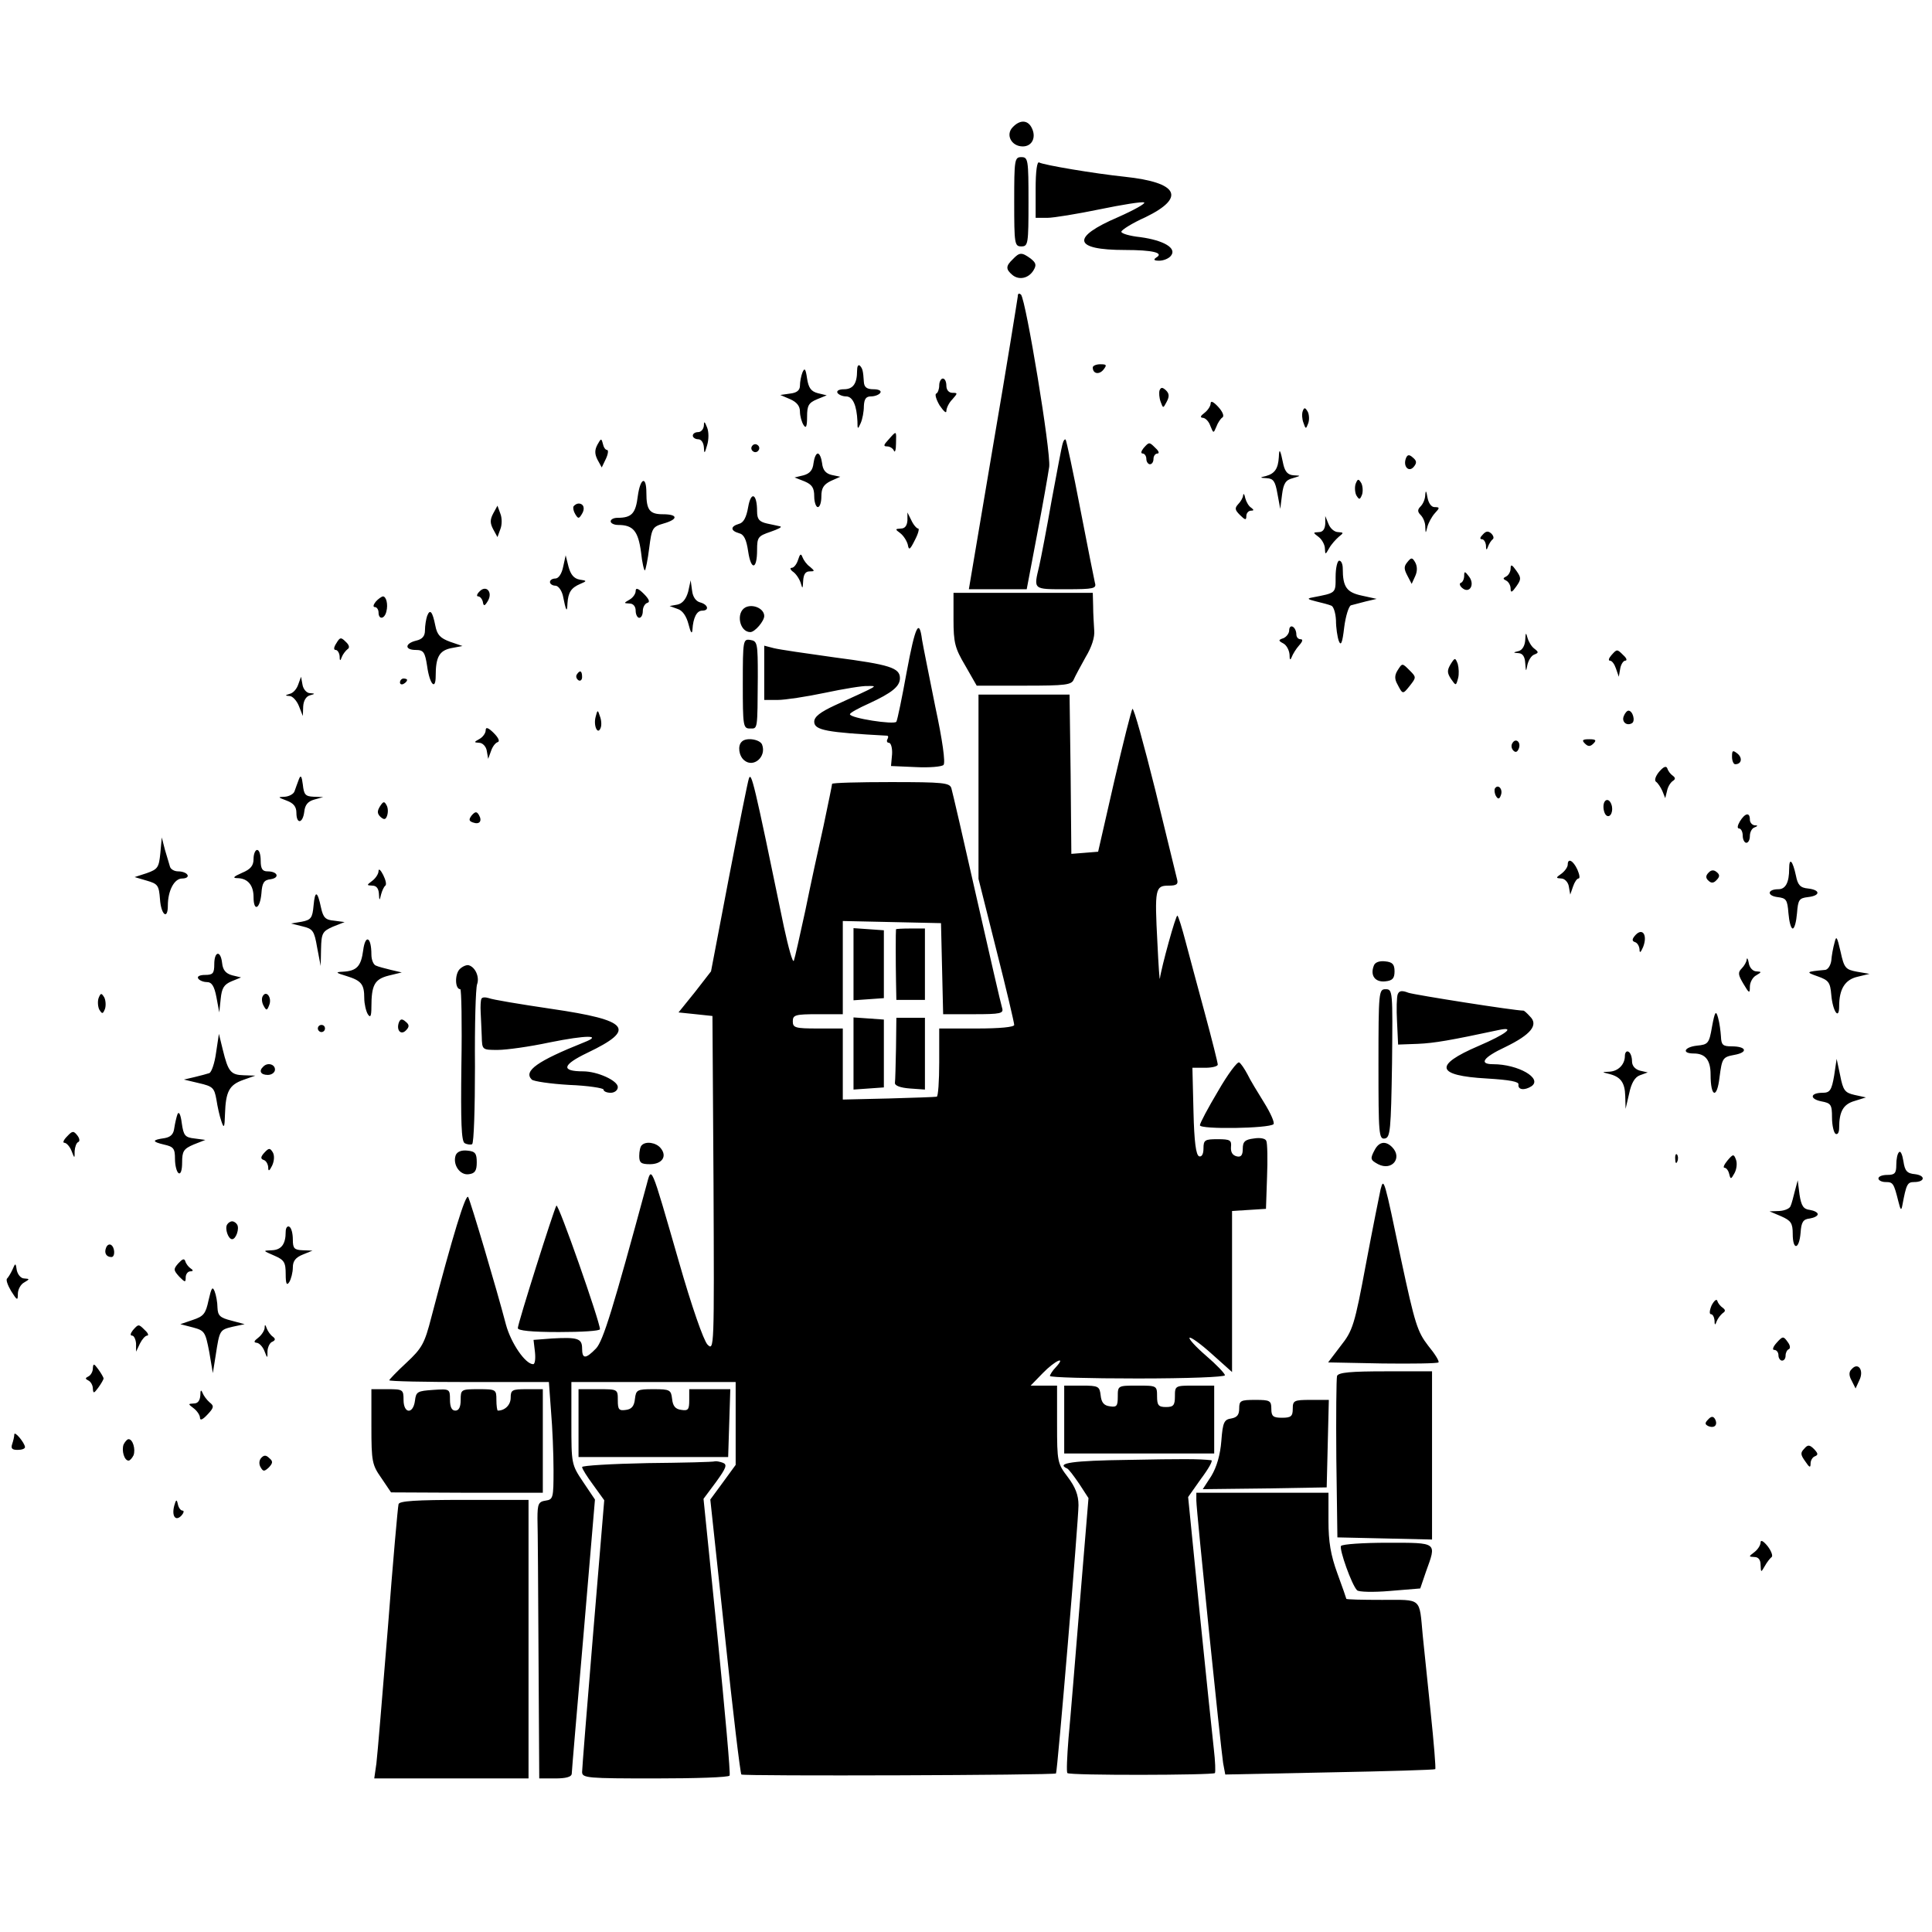 <svg version="1" xmlns="http://www.w3.org/2000/svg" width="721.333" height="721.333" viewBox="0 0 541 541"><path d="M283.6 35.6c-2.1 2.1-.4 5.4 2.8 5.4 2.7 0 3.9-2.7 2.4-5.4-1.1-2-3.2-2.1-5.2 0zM284 56.5c0 11.8.1 12.5 2 12.5s2-.7 2-12.5-.1-12.5-2-12.5-2 .7-2 12.5zM290 52.9V61h3.3c1.7 0 8.4-1.1 14.7-2.4 6.3-1.3 11.9-2.2 12.4-1.9.4.3-2.8 2.1-7.3 4.1-13.3 5.7-12.6 9.2 1.9 9.2 7.8 0 11 .8 8.8 2.1-.9.6-.7.9.8.9 1.2 0 2.7-.6 3.3-1.4 1.7-2.1-2-4.3-8.6-5.2-2.9-.3-5.3-1-5.3-1.5s3-2.4 6.8-4.1c11.3-5.5 9.2-9.7-5.8-11.3-8.6-.9-22.8-3.3-24-4-.6-.4-1 2.4-1 7.4zM283.6 72.6c-2 1.9-2 2.8-.1 4.4 1.8 1.5 4.5 1 5.9-1.3.9-1.5.7-2.1-.8-3.3-2.5-1.8-3.1-1.8-5 .2zM285 83c-.1.8-3.1 19.6-6.9 41.7l-6.8 40.3h16.2l2.9-15.3c1.6-8.3 3.1-16.9 3.4-19 .5-4.2-6.5-46.6-7.9-48.2-.6-.5-.9-.3-.9.5zM240 103.8c0 3.6-1.1 5.2-3.7 5.2-1.3 0-2.1.4-1.8 1 .3.5 1.4 1 2.4 1 1.9 0 3 2.5 3.2 7 0 2.3.1 2.3.9.5.5-1.1.9-3.2.9-4.8.1-2 .6-2.7 2-2.7 1.1 0 2.3-.5 2.6-1 .4-.6-.5-1-1.9-1-1.9 0-2.6-.6-2.7-2-.2-3.3-.4-3.8-1.1-4.6-.5-.4-.8.2-.8 1.4zM306 102.9c0 1.8 1.8 2.1 3 .6 1-1.3.9-1.5-.9-1.5-1.1 0-2.1.4-2.1.9zM224.7 104.3c-.4 1-.7 2.7-.7 3.7 0 1.3-.9 2-2.7 2.2l-2.8.4 2.8 1.2c1.8.8 2.7 1.9 2.7 3.4 0 1.3.5 3 1 3.8.7 1.1 1 .5 1-2.3 0-3.1.4-3.9 2.8-4.9l2.7-1.1-2.5-.6c-1.9-.5-2.6-1.5-3-4.1-.4-2.8-.7-3.1-1.3-1.7zM263 107.9c0 1.1-.4 2.1-.8 2.3-.5.1-.1 1.6.9 3.3 1.1 1.6 1.9 2.4 1.9 1.6 0-.8.7-2.3 1.7-3.3 1.5-1.7 1.5-1.8 0-1.8-1 0-1.7-.8-1.7-2 0-1.1-.4-2-1-2-.5 0-1 .9-1 1.9zM324.7 109.3c-.2.7-.1 2.1.3 3.2.7 1.9.7 1.9 1.7 0 .8-1.5.7-2.3-.2-3.2-1-.9-1.4-.9-1.8 0zM339 113c0 .7-.8 1.9-1.7 2.6-1.2.9-1.3 1.3-.5 1.4.7 0 1.7 1 2.1 2.2.9 2.2.9 2.2 1.7.3.4-1.1 1.2-2.3 1.7-2.6.6-.4 0-1.7-1.2-3-1.3-1.4-2.1-1.8-2.1-.9zM364.8 115.1c-.3.8-.2 2.3.2 3.3.6 1.8.7 1.8 1.3.2.4-1 .3-2.5-.1-3.3-.7-1.2-1-1.3-1.4-.2zM197.1 119.2c-.1 1-.8 1.8-1.6 1.8s-1.5.4-1.5 1c0 .5.7 1 1.5 1 .9 0 1.5 1 1.6 2.2.1 2 .2 1.9.9-.5.5-1.6.5-3.8 0-5-.7-1.8-.9-1.8-.9-.5zM248.8 123.1c-1.4 1.5-1.5 1.9-.4 1.9.8 0 1.7.6 1.9 1.2.3.7.6-.2.6-2 .1-3.7.2-3.7-2.1-1.1zM167.3 124.5c-.8 1.5-.8 2.6 0 4.2l1.2 2.2 1.2-2.5c.6-1.3.7-2.4.3-2.4-.5 0-1-.8-1.2-1.8-.4-1.5-.5-1.5-1.5.3zM297.6 124.1c-.3.8-1.6 7.9-3.1 15.9-1.4 8-3 16.3-3.5 18.5-1.6 6.7-1.8 6.5 7.6 6.5 7.7 0 8.5-.2 8-1.8-.2-.9-2.1-10.3-4.1-20.7-2-10.5-3.9-19.2-4.1-19.4-.2-.2-.6.2-.8 1zM210.6 124.9c-.4.5-.2 1.2.3 1.5.5.4 1.2.2 1.5-.3.4-.5.2-1.2-.3-1.5-.5-.4-1.2-.2-1.5.3zM320.2 125.5c-.7.9-.8 1.5-.2 1.5.5 0 1 .7 1 1.5s.5 1.5 1 1.5c.6 0 1-.7 1-1.5s.5-1.5 1.1-1.5c.6 0 .4-.7-.5-1.5-1.8-1.8-1.8-1.8-3.4 0zM358.1 128c-.2 3.2-1.1 4.6-3.6 5.3-1.8.4-1.8.5.2.6 1.9.1 2.4.9 3 4.3l.8 4.3.5-4c.4-3.1 1-4.1 3-4.6 2.3-.7 2.4-.7.3-.8-1.6-.1-2.4-.9-2.9-2.9-.9-4.4-1.2-4.9-1.3-2.2zM227.8 129.7c-.2 1.9-1 2.9-2.8 3.4l-2.5.6 2.8 1.1c2.1.9 2.7 1.8 2.7 4.2 0 1.6.5 3 1 3 .6 0 1-1.4 1-3 0-2.3.6-3.3 2.6-4.3l2.7-1.2-2.4-.5c-1.7-.4-2.5-1.4-2.7-3.3-.2-1.5-.7-2.7-1.2-2.7s-1 1.2-1.2 2.7zM393.7 128.3c-.9 2.3.8 4.1 2.2 2.4.9-1.1.8-1.7-.3-2.6-1-.9-1.5-.8-1.9.2zM178.6 138.9c-.6 4.9-1.7 6.1-5.7 6.1-1 0-1.9.4-1.9 1 0 .5.9 1 2.1 1 4.2 0 5.6 1.7 6.4 7.6.3 3 .9 5.4 1.1 5.1.2-.2.8-3 1.2-6.3.7-5.5.9-5.9 4-6.8 4.2-1.2 4.1-2.6-.2-2.6-3.7 0-4.6-1.2-4.6-6 0-4.9-1.7-4.2-2.4.9zM379.6 135.5c-.3.9-.2 2.4.2 3.2.8 1.3 1 1.3 1.6-.2.3-.9.2-2.4-.2-3.2-.8-1.3-1-1.3-1.6.2zM399.1 138.5c0 1.2-.6 2.6-1.3 3.3-.9.9-.9 1.5 0 2.4.7.7 1.3 2.1 1.3 3.2.1 2.1.1 2.1.6.1.3-1.1 1.2-2.8 2.1-3.8 1.4-1.5 1.4-1.7-.1-1.7-.9 0-1.7-1.1-2-2.8-.3-1.8-.5-2-.6-.7zM209.5 142c-.5 2.9-1.3 4.4-2.6 4.7-2.4.7-2.4 1.9 0 2.6 1.4.3 2.1 1.7 2.6 5.1.8 5.4 2.5 5.2 2.5-.4 0-3.6.3-3.9 3.8-5.1 2-.7 3.3-1.3 2.7-1.5-.5-.1-2.2-.5-3.7-.8-2.2-.5-2.8-1.2-2.8-3.4 0-5-1.7-5.8-2.5-1.2zM348.1 138.7c0 .6-.7 1.8-1.4 2.5-1 1.1-.9 1.6.5 3 1.5 1.5 1.8 1.5 1.8.3 0-.8.6-1.5 1.3-1.5.8 0 .9-.2.1-.8-.7-.4-1.4-1.6-1.7-2.7-.2-1.1-.5-1.5-.6-.8zM160.6 141.8c-.2.4 0 1.4.5 2.2.8 1.3 1 1.3 1.8 0 1-1.5.6-3-.9-3-.5 0-1.1.4-1.4.8zM138.1 143.8c-.9 1.7-.9 2.7 0 4.4l1.2 2.2.8-2.2c.5-1.2.5-3.2 0-4.4l-.8-2.2-1.2 2.2zM254.1 145.7c-.1 1.5-.7 2.3-1.8 2.3-1.7.1-1.7.2-.2 1.3.9.7 1.8 2.1 2.1 3.2.3 1.7.6 1.5 2-1.3.9-1.7 1.3-3.2.9-3.2s-1.3-1-1.9-2.3l-1.1-2.2v2.2zM371.1 146.7c-.1 1.5-.7 2.3-1.8 2.3-1.7.1-1.7.1 0 1.4.9.7 1.7 2.2 1.7 3.2.1 1.8.1 1.8 1.2-.1.6-1.1 1.9-2.5 2.7-3.2 1.4-1.1 1.4-1.2-.2-1.3-1 0-2.2-1-2.7-2.3l-.9-2.2v2.2zM415.2 149.7c-.8.8-.9 1.3-.2 1.3.5 0 1 .8 1.1 1.7 0 1.4.2 1.5.6.3.3-.8.9-1.7 1.3-2 .4-.3.2-1-.4-1.6-.9-.8-1.5-.7-2.4.3zM223.5 156.7c-.4 1.3-1.2 2.3-1.8 2.3-.6 0-.4.6.5 1.2.9.7 1.8 2.2 2.1 3.3.4 1.5.5 1.3.6-.8.1-1.8.6-2.7 1.8-2.7 1.5 0 1.5-.1.1-1.3-.9-.6-1.8-1.9-2.1-2.7-.4-1.1-.7-.9-1.2.7zM157.7 158.7c-.4 2-1.3 3.3-2.2 3.3-.8 0-1.5.4-1.5 1 0 .5.7 1 1.5 1s1.7 1.2 2.1 2.7c.9 4.5 1.2 5 1.3 2.3.2-3.1 1-4.4 3.6-5.5 1.9-.8 1.9-.9-.2-1.2-1.6-.3-2.5-1.4-3.1-3.6l-.8-3.2-.7 3.2zM394.1 157.4c-1 1.2-1 1.9 0 3.8l1.2 2.3 1-2.2c.6-1.3.6-2.7 0-3.8-.8-1.4-1.1-1.5-2.2-.1zM374 161.5c0 4.7.2 4.5-6.5 5.8-1.6.3-1.4.5 1 1.1 1.7.4 3.6.9 4.3 1.2.6.2 1.2 2 1.3 4.1 0 2.1.4 4.7.8 5.8.6 1.5 1 .5 1.5-3.8.4-3.2 1.3-6 1.9-6.2.7-.2 2.6-.7 4.2-1.1l3-.7-4.1-.9c-4.3-.9-5.4-2.4-5.4-7.6 0-1.2-.4-2.2-1-2.2-.5 0-1 2-1 4.5zM423 159.2c0 .9-.6 1.9-1.2 2.2-1 .5-1 .7 0 1.2.6.3 1.2 1.3 1.2 2.2 0 1.3.4 1.1 1.6-.6 1.4-2 1.4-2.4 0-4.4-1.2-1.7-1.6-1.9-1.6-.6zM410 161.2c0 .9-.4 1.8-.9 2-.5.1-.4.8.3 1.4 2 1.8 3.7-.8 2-3.1-1.2-1.6-1.4-1.6-1.4-.3zM192.7 165.7c-.6 2.1-1.6 3.3-3 3.6l-2.2.4 2.2.8c1.4.4 2.5 2 3.1 4.3.6 2.4 1 2.9 1.1 1.5.2-3.3 1.2-5.3 2.7-5.3 2.1 0 1.7-1.7-.5-2.3-1.2-.3-2.1-1.5-2.3-3.3l-.4-2.9-.7 3.2zM134.2 165.7c-.7.7-.8 1.3-.3 1.3s1.1.7 1.3 1.5c.2 1.3.5 1.3 1.4-.2 1.5-2.5-.5-4.7-2.4-2.6zM178 165.5c0 .8-.8 1.9-1.7 2.4-1.7 1-1.7 1 0 1.1 1 0 1.7.8 1.7 2 0 1.1.5 2 1 2 .6 0 1-.9 1-1.9 0-1.1.6-2.1 1.3-2.3.8-.2.4-1.1-1-2.5-1.6-1.6-2.3-1.8-2.3-.8zM267 173.4c0 6.6.4 8.1 3.3 13l3.2 5.6h13.3c11.7 0 13.3-.2 13.9-1.8.4-.9 1.9-3.7 3.3-6.2 1.7-2.8 2.6-5.6 2.4-7.5-.1-1.7-.3-4.7-.3-6.8l-.1-3.7h-39v7.4zM105.2 168.5c-.7.9-.8 1.5-.2 1.5.5 0 1 .7 1 1.5 0 2.1 1.7 1.9 2.2-.3.5-1.9 0-4.2-1-4.2-.4.1-1.3.7-2 1.5zM208.7 170.1c-2.7 1.5-1.6 6.9 1.4 6.9 1.3 0 3.9-3.1 3.9-4.5 0-2.1-3.2-3.5-5.3-2.4zM119.6 172.5c-.3.9-.6 2.7-.6 4 0 1.6-.7 2.5-2.5 2.9-3.2.8-3.2 2.6-.1 2.6 2.2 0 2.6.6 3.2 4.5.7 5.1 2.4 7 2.4 2.8 0-5.3 1-7.1 4.3-7.8l3.2-.6-3.5-1.2c-2.7-1-3.6-1.9-4.1-4.5-.8-4-1.5-4.8-2.3-2.7zM253.9 188.1c-1.3 7.2-2.6 13.5-2.9 14-.6.9-13-1-13-2.1 0-.4 2.4-1.7 5.3-3 6.5-3 8.7-4.8 8.7-7.1 0-2.9-2.9-3.8-18.2-5.8-7.9-1.1-15.5-2.2-17.1-2.6l-2.7-.7V196h3.8c2 0 8-.9 13.2-2 5.2-1.1 10.6-2 12-1.9 2.8 0 3.5-.4-9.2 5.4-4.1 1.9-5.8 3.2-5.8 4.6 0 2.4 3.6 3 20.3 3.9.5 0 .5.4.2 1-.3.5-.1 1 .4 1 .6 0 1 1.5.9 3.2l-.3 3.3 6.9.3c3.8.2 7.3-.1 7.8-.6.6-.6-.3-7-2.3-16.3-1.7-8.5-3.4-16.9-3.7-18.7-.8-6.2-1.9-4-4.3 8.9zM361 176.5c0 .8-.7 1.8-1.6 2.2-1.5.5-1.5.7 0 1.5.9.5 1.6 1.9 1.7 3.1 0 1.5.2 1.7.6.7.3-.8 1.2-2.3 2.1-3.3 1-1.1 1.1-1.7.4-1.7-.7 0-1.2-.6-1.2-1.4 0-.8-.4-1.8-1-2.1-.5-.3-1 .1-1 1zM427.1 179.2c-.1 1.6-.8 2.8-1.8 3.1-1.7.4-1.7.5 0 .6 1.1.1 1.7 1 1.8 2.8.2 2.5.2 2.5.6.5.3-1.3 1.1-2.6 1.9-2.9 1.3-.5 1.3-.7 0-1.7-.8-.6-1.6-2-1.9-3.1-.4-1.5-.5-1.4-.6.7zM94.2 180.1c-.8 1.2-.8 1.9-.2 1.9.5 0 1 .8 1.1 1.7 0 1.4.2 1.5.6.3.3-.8 1.1-1.8 1.6-2.2.7-.4.5-1.2-.5-2.1-1.3-1.3-1.6-1.3-2.6.4zM208 191.4c0 11.9.1 12.6 2 12.6 2.2 0 2.1.7 2.2-14.5 0-9.4-.1-10-2.1-10.3-2-.3-2.1 0-2.1 12.2zM451.2 183.5c-.7.8-.9 1.5-.4 1.5.6 0 1.3 1 1.7 2.2l.8 2.3.4-2.3c.2-1.2.9-2.2 1.4-2.2.6 0 .4-.7-.5-1.5-1.8-1.8-1.8-1.8-3.4 0zM406.2 186c-1 1.7-1 2.4.1 4.1 1.4 2 1.4 2 2-.2.3-1.1.2-2.9-.1-4-.7-1.8-.8-1.8-2 .1zM391.3 187.8c-.8 1.3-.8 2.4 0 3.8 1.5 2.9 1.5 2.9 3.5.4 1.8-2.3 1.8-2.4 0-4.2-2.2-2.2-2.1-2.2-3.5 0zM161.5 188.9c-.3.5-.1 1.2.5 1.6.5.3 1-.1 1-.9 0-1.8-.6-2.1-1.5-.7zM83.5 191.7c-.4 1.2-1.4 2.4-2.4 2.6-1.3.4-1.4.5 0 .6.8 0 2 1.3 2.6 2.8l1.1 2.8.1-2.7c.1-1.6.8-2.8 1.9-3.1 1.5-.4 1.5-.5 0-.6-.9 0-1.9-1.1-2.1-2.4l-.4-2.2-.8 2.2zM112 191.1c0 .5.5.7 1 .4.6-.3 1-.8 1-1.1 0-.2-.4-.4-1-.4-.5 0-1 .5-1 1.1z"/><path d="M274 220.3v25.8l5 19.9c2.8 11 5 20.4 5 21 0 .6-3.9 1-10.5 1H263v9.5c0 5.2-.3 9.6-.7 9.6-.5.1-6.5.3-13.5.5l-12.8.3V288h-7c-6.3 0-7-.2-7-2s.7-2 7-2h7v-26.1l13.8.3 13.7.3.3 12.7.3 12.8h8.5c7.7 0 8.5-.2 8-1.8-.3-.9-3.5-14.8-7.1-30.7-3.6-16-6.8-29.8-7.1-30.8-.5-1.5-2.2-1.7-17-1.7-9 0-16.4.2-16.4.5s-1.1 5.6-2.4 11.8c-1.4 6.2-3.7 16.8-5.1 23.7-1.5 6.9-2.9 13.2-3.2 14-.3.8-1.5-3.5-2.8-9.5-8.5-41.2-9.1-43.4-9.8-41.5-.3.8-2.8 13.3-5.6 27.8l-5 26.2-4.5 5.8-4.6 5.7 4.8.5 4.7.5.3 47c.2 46.2.2 46.9-1.7 45-1.1-1.2-4.4-10.6-8-23.2-8.1-28.1-7.6-26.8-9.1-21.3-9.3 34.3-12.1 43.5-14.1 45.6-2.9 3-3.9 3-3.9 0 0-2.8-1.2-3.2-8.4-2.8l-5.2.4.4 3.4c.2 1.9 0 3.4-.5 3.4-2.2 0-6.2-5.9-7.6-11-2.7-10.3-9.9-34.5-10.6-35.8-.7-1.1-4.4 11.1-10.3 33.6-1.9 7.4-2.6 8.7-7 12.8-2.6 2.4-4.8 4.7-4.8 4.9 0 .3 10.1.5 22.4.5h22.3l.6 8.2c.4 4.6.7 12 .7 16.5 0 7.7-.1 8.2-2.2 8.5-2 .3-2.3.9-2.3 5 .1 2.7.2 20.1.3 38.8l.2 34h4.5c2.9 0 4.5-.4 4.6-1.3 0-.6 1.5-18.2 3.3-39l3.2-37.8-3.3-4.9c-3.3-4.9-3.3-5.1-3.3-16.5V387h46v23.2l-3.5 4.8-3.6 4.9 4.1 38.2c2.2 21.1 4.3 38.5 4.6 38.8.5.5 87.6.2 88.1-.3.4-.4 6.3-71 6.3-75.1 0-2.9-.9-5.1-3-7.9-2.9-3.8-3-4.3-3-14.8V388h-7.4l3.4-3.5c3.4-3.5 6.7-5 3.7-1.7-1 1-1.7 2.2-1.7 2.5 0 .4 11 .7 24.5.7 14.1 0 24.5-.4 24.5-.9s-2.4-3-5.2-5.4c-2.9-2.5-5-4.8-4.7-5.1.3-.3 3.1 1.7 6.2 4.5l5.7 5.1v-45.1l4.8-.3 4.7-.3.3-8.9c.2-4.9.1-9.5-.2-10.1-.2-.7-1.7-1-3.5-.7-2.5.3-3.1.9-3.1 2.9 0 1.8-.5 2.4-1.7 2.1-1.2-.3-1.7-1.2-1.6-2.6.2-1.9-.2-2.2-3.7-2.2-3.6 0-4 .2-4 2.6 0 1.6-.5 2.4-1.2 2.2-.9-.3-1.4-4-1.6-12.6l-.3-12.2h3.6c1.9 0 3.5-.4 3.5-.9s-1.6-6.9-3.6-14.3c-2-7.3-4.4-16.4-5.4-20.1-1-3.8-2-7.1-2.3-7.3-.4-.4-4.5 14.5-4.9 17.6-.1.8-.4-3.7-.7-10-.8-15.1-.6-16 3.1-16 2.3 0 2.8-.4 2.4-1.8-.2-.9-3-12.2-6.1-25-3.2-12.8-6-23-6.4-22.7-.3.4-2.6 9.5-5.1 20.3l-4.5 19.7-3.7.3-3.8.3-.2-22.3-.3-22.3H274v25.8zM166.8 200.7c-.7 2.5.6 5.3 1.4 3.1.3-.7.2-2.2-.2-3.2-.6-1.9-.7-1.9-1.2.1zM454.7 200.5c-.7 1.6.8 2.9 2.3 2 1-.6.2-3.5-1-3.5-.4 0-1 .7-1.3 1.5zM136 204.5c0 .8-.8 1.9-1.7 2.4-1.6.9-1.7 1-.1 1.1.9 0 1.9 1 2.1 2.2l.4 2.3.8-2.2c.4-1.2 1.2-2.3 1.9-2.5.6-.2.2-1.2-1.1-2.5-1.6-1.6-2.3-1.8-2.3-.8zM207.7 207.7c-1.2 1.1-.8 4 .7 5.2 2.6 2.2 6.3-1 5-4.4-.6-1.5-4.5-2.1-5.7-.8zM423.5 208.1c-.4.6-.3 1.5.3 2.1.6.6 1.1.4 1.5-.6.7-1.8-.9-3.1-1.8-1.5zM443.8 208.2c.9.9 1.5.9 2.4 0 .9-.9.7-1.2-1.2-1.2s-2.1.3-1.2 1.2zM485 211.9c0 1.1.4 2.1.9 2.1 1.8 0 2.1-1.8.6-3-1.3-1-1.5-.9-1.5.9zM464.6 216.1c-1 1.2-1.4 2.4-.9 2.8.5.3 1.3 1.5 1.8 2.6l.8 2 .5-2c.2-1.1.9-2.3 1.6-2.8.8-.5.8-.9 0-1.5-.6-.4-1.3-1.3-1.5-2-.3-.8-1-.6-2.3.9zM83.7 218.2c-.4 1-.9 2.5-1.2 3.3-.2.8-1.5 1.5-2.7 1.6-2.1.1-2.1.1.5 1.1 1.9.7 2.7 1.7 2.7 3.4 0 3.3 1.8 3 2.2-.3.2-1.9 1-2.9 2.8-3.4l2.5-.7-2.7-.1c-2.3-.1-2.7-.6-3-3.4-.3-2.4-.6-2.8-1.1-1.5zM418.6 220.8c-.2.4-.1 1.4.3 2.1.6 1 1 .9 1.4-.3.6-1.6-.8-3.2-1.7-1.8zM106.4 225.8c-.8 1.3-.8 2 .1 2.9 1 .9 1.5.9 1.9-.3.3-.9.3-2.2-.2-3-.6-1.1-.9-1-1.8.4zM449 225.9c0 1.1.4 2.2.9 2.5 1.1.7 2-1.4 1.3-3.2-.7-1.9-2.2-1.4-2.2.7zM132.1 228.3c-.9 1.2-.8 1.6.3 2 1.9.7 2.7-.4 1.7-2.1-.6-1-1-1-2 .1zM487.2 230c-.7 1.2-.8 2-.2 2 .5 0 1 .9 1 2s.5 2 1 2c.6 0 1-.9 1-1.9 0-1.1.6-2.2 1.3-2.4 1-.4 1-.6 0-.6-.7-.1-1.3-.8-1.3-1.6 0-2.1-1.3-1.9-2.8.5zM44.9 238.9c-.4 4-.7 4.5-3.8 5.6l-3.4 1.1 3.4 1c3.1.9 3.4 1.3 3.7 5.2.3 4.4 2.2 5.9 2.2 1.8 0-4.2 1.8-7.6 4-7.6 1.2 0 1.8-.5 1.5-1-.3-.6-1.5-1-2.6-1s-2.1-.6-2.3-1.3c-.2-.6-.8-2.8-1.4-4.7l-.9-3.5-.4 4.4zM71 240.5c0 1.9-.8 2.9-3.2 3.9-2.5 1.1-2.8 1.5-1.2 1.5 2.8.1 4.4 2 4.4 5.3 0 4.2 1.8 3.4 2.2-1 .2-3 .7-3.8 2.6-4 2.6-.4 2-2.2-.9-2.2-1.4 0-1.9-.7-1.9-3 0-1.7-.4-3-1-3-.5 0-1 1.1-1 2.5zM439 242.1c0 .7-.8 1.8-1.7 2.5-1.7 1.2-1.7 1.3-.1 1.4.9 0 1.9 1 2.1 2.2l.4 2.3.8-2.3c.4-1.2 1.1-2.2 1.5-2.2.5 0 .3-1.1-.3-2.5-1.2-2.6-2.7-3.3-2.7-1.4zM501 243.3c0 3.8-1 5.7-3 5.7-3.1 0-3.3 1.8-.3 2.2 2.5.3 2.8.7 3.1 4.5.2 2.4.7 4.3 1.2 4.3s1-1.9 1.2-4.3c.3-3.8.6-4.2 3.1-4.5 3.5-.4 3.5-2 0-2.4-2.2-.2-2.9-1-3.4-3.6-.9-4.2-1.9-5.3-1.9-1.9zM106 243.9c0 .8-.8 2-1.7 2.7-1.7 1.3-1.7 1.3 0 1.4 1.1 0 1.7.8 1.8 2.2.1 2.1.2 2.1.6.3.3-1.1.8-2.2 1.2-2.5.4-.3.1-1.6-.6-3s-1.3-1.9-1.3-1.1zM478.4 244.4c-.8.8-.8 1.5 0 2.2.8.8 1.5.7 2.3-.2.9-.9.9-1.5 0-2.2-.8-.7-1.6-.6-2.3.2zM87.8 253.6c-.3 3.4-.7 4-3.3 4.5l-3 .5 3.2.8c2.9.7 3.3 1.2 4.1 5.9l1 5.2.1-4.8c.1-4.4.4-4.9 3.3-6.2l3.3-1.3-3-.4c-2.4-.2-3-.9-3.6-3.6-1-4.8-1.7-5-2.1-.6z"/><path d="M239 270v10.1l4.3-.3 4.2-.3v-19l-4.2-.3-4.3-.3V270zM250.9 260.2c-.1.5-.1 9.4 0 14.5l.1 5.3h8v-20h-4c-2.2 0-4 .1-4.1.2zM458 261.8c-1 1.1-1.1 1.7-.2 2 .7.2 1.2 1.1 1.3 2 0 1.2.3 1 1-.6 1.3-3.3-.1-5.5-2.1-3.4zM101.7 266.1c-.6 4.5-1.8 5.8-5.7 6-2.2.1-2 .3 1 1.2 4.2 1.3 5 2.3 5 6.2 0 1.6.5 3.7 1 4.5.7 1.1 1 .6 1-2 0-6.2.9-7.8 4.8-8.8l3.7-.9-3-.7c-1.6-.4-3.6-.9-4.2-1.2-.7-.2-1.3-1.6-1.3-3.1 0-5-1.7-5.8-2.3-1.2zM513.7 264c-.4 1.4-.8 3.6-.9 5-.2 1.4-1 2.6-1.8 2.6-5.4.5-5.4.6-2 1.8 3.1 1.1 3.5 1.7 3.8 5.2.4 4.6 2.2 7.2 2.2 3.2 0-4.8 1.6-7.5 5.2-8.3l3.3-.8-3.5-.6c-3.2-.6-3.6-1-4.6-5.6-1-4.3-1.2-4.6-1.7-2.5zM60 270c0 2.6-.4 3-2.6 3-1.4 0-2.3.4-1.9 1 .3.5 1.4 1 2.4 1 1.4 0 2.1 1.1 2.7 4.2l.8 4.3.4-3.8c.3-3 .9-4 3-4.9l2.7-1.1-2.5-.6c-1.8-.5-2.6-1.5-2.8-3.4-.4-3.7-2.2-3.4-2.2.3zM489.1 268.7c0 .6-.7 1.8-1.4 2.5-1.1 1.1-1 1.8.5 4.3 1.6 2.7 1.8 2.8 1.8.8 0-1.2.8-2.7 1.8-3.2 1.5-.9 1.6-1 0-1.1-.9 0-1.9-1-2.1-2.3-.2-1.2-.5-1.7-.6-1zM384.7 270.4c-1.1 2.8.4 4.7 3.2 4.4 2-.2 2.6-.8 2.6-2.8 0-2-.6-2.6-2.6-2.8-1.7-.2-2.9.3-3.2 1.2zM128.7 271.4c-1.4 1.5-1.3 5.6.2 5.6.3 0 .5 9.5.3 21.2-.2 16.2 0 21.3.9 21.9.7.4 1.7.5 2.1.3.5-.3.8-10.1.8-21.7-.1-11.7.2-22 .6-23.1.7-1.9-.4-4.7-2.3-5.3-.6-.2-1.8.3-2.6 1.1zM386 298.1c0 19.5.1 21 1.8 20.7 1.5-.3 1.7-2.2 2-21.1.2-20.2.2-20.7-1.8-20.7-1.9 0-2 .6-2 21.1zM391.4 278.4c-.3.7-.4 4.2-.2 7.7l.3 6.4 5.5-.2c4.7-.2 9.2-1 22.8-3.9 4.7-1 1.9 1.2-5.8 4.5-12.6 5.4-11.9 8.3 2.3 9.1 6.6.4 9.1.9 8.9 1.7-.2 1.5 1.7 1.7 3.6.5 3.3-2.2-3.7-6.2-10.7-6.2-4.1 0-2.8-1.9 3.4-4.8 7.2-3.5 9.4-6.2 6.9-8.6-.8-.9-1.6-1.6-1.8-1.6-2.5 0-30.4-4.4-32.2-5-1.8-.7-2.6-.6-3 .4zM27.6 279.5c-.3.9-.2 2.4.2 3.2.8 1.3 1 1.3 1.6-.2.3-.9.2-2.4-.2-3.2-.8-1.3-1-1.3-1.6.2zM73.6 278.9c-.4.6-.3 1.8.2 2.7.8 1.5 1 1.4 1.6-.2.8-2-.8-4.2-1.8-2.5zM134.8 279.7c-.2.4-.3 2.1-.2 3.8.1 1.6.2 4.7.3 6.7.1 3.8.1 3.8 4.5 3.8 2.4 0 8.9-.9 14.5-2.1 10.4-2.1 15-2.1 9.6 0-13 5.2-17 8-14.6 10.4.5.5 5.3 1.2 10.5 1.5 5.3.2 9.6.9 9.6 1.3 0 .5.9.9 2 .9s2-.7 2-1.6c0-1.8-5.7-4.4-9.7-4.4-6.3 0-5.9-1.8 1.2-5.2 13.8-6.6 11.8-9.1-10.1-12.3-8.8-1.3-16.6-2.6-17.5-3-1-.3-1.9-.3-2.1.2zM479.4 287.5c-.8 4.7-1.1 5-4.2 5.3-3.6.4-4.4 2.2-.9 2.2 3.2 0 4.7 1.8 4.7 5.9 0 6.4 1.8 6.9 2.5.8.7-5.4.9-5.7 4.1-6.3 4-.7 3.5-2.4-.7-2.4-2.5 0-2.9-.4-3-2.8-.1-1.5-.4-3.8-.8-5.2-.6-2.2-.9-1.8-1.7 2.5zM111.7 286.3c-.8 2.2.6 3.7 2 2.2 1-1 .9-1.6-.1-2.4-1-.9-1.5-.8-1.9.2zM239 295v10.1l4.3-.3 4.2-.3v-19l-4.2-.3-4.3-.3V295zM250.9 293.5c-.1 4.7-.2 9.1-.3 9.7-.1.8 1.5 1.4 4.2 1.6l4.2.3V285h-8l-.1 8.5zM89 288c0 .5.5 1 1 1 .6 0 1-.5 1-1 0-.6-.4-1-1-1-.5 0-1 .4-1 1zM60.5 294.8c-.4 3-1.3 5.5-1.9 5.7-.6.2-2.4.7-4.1 1.1l-3 .7 4.2 1c3.9.9 4.3 1.3 4.9 4.6.3 2 .9 4.7 1.4 6.1.7 2.1.9 1.8 1-2 .2-6.4 1.2-8.2 5.1-9.6l3.4-1.2-3.2-.1c-3.7-.1-4.4-1-5.9-7.1l-1.1-4.5-.8 5.3zM455 295.7c0 2.4-1.9 4.3-4.4 4.4-2.1.1-2.1.1-.1.6 3.3.8 4.5 2.4 4.6 6.2l.1 3.6 1-4.3c.6-2.9 1.6-4.6 3-5.1l2.2-.8-2.2-.5c-1.4-.4-2.2-1.4-2.2-2.6 0-1.2-.4-2.4-1-2.7-.5-.3-1 .2-1 1.2zM341.1 305.5c-2.8 4.7-5.1 9-5.1 9.6 0 1.2 19.3.9 20.6-.3.4-.4-.8-3.1-2.6-6s-4-6.5-4.7-8c-.8-1.5-1.8-3-2.3-3.3-.5-.3-3.2 3.3-5.9 8zM513.6 301.2c-.7 4.1-1.2 4.8-3.2 4.8-3.5 0-3.8 1.7-.4 2.4 2.7.5 3 .9 3 4.5 0 2.2.5 4.3 1 4.6.6.3 1-.4 1-1.7 0-4.6 1.2-6.6 4.3-7.5l3.2-1-3.2-.7c-2.7-.6-3.2-1.3-4-5.4l-1-4.7-.7 4.7zM73.7 298.7c-1.3 1.2-.7 2.3 1.3 2.3 1.1 0 2-.7 2-1.5 0-1.5-2.1-2.1-3.3-.8zM49.7 312c-.3.8-.7 2.6-.9 3.9-.2 1.7-1 2.5-2.7 2.8-3.6.5-3.6 1-.2 1.8 2.7.6 3.1 1.1 3.1 4 0 1.9.5 3.7 1 4 .6.4 1-.8 1-3 0-3.1.4-3.8 3.2-5l3.3-1.3-3-.4c-2.7-.3-3.1-.8-3.6-4.3-.3-2.4-.8-3.4-1.2-2.5zM18.8 318.2c-1 1-1.3 1.8-.8 1.8.6 0 1.5 1 2 2.2.9 2.3.9 2.3.9.1.1-1.2.5-2.3 1-2.5.5-.2.4-1-.2-1.8-1.1-1.4-1.4-1.4-2.9.2zM179.7 320.7c-.4.3-.7 1.7-.7 3 0 1.9.5 2.3 3 2.3 3.4 0 4.9-2.2 3-4.5-1.3-1.6-4.2-2-5.3-.8zM385 321.9c-1.4 2.6-1.3 2.9.9 4.1 3.9 2 6.9-1.8 3.9-4.8-1.8-1.8-3.6-1.5-4.8.7zM74 322.8c-1 1.1-1.1 1.7-.2 2 .7.2 1.2 1.1 1.3 2 0 1.3.3 1.2 1.1-.4.6-1.3.7-2.8.2-3.7-.8-1.3-1.1-1.3-2.4.1zM127.6 323.5c-.9 2.6 1.2 5.7 3.7 5.3 1.7-.2 2.2-1 2.2-3.3 0-2.5-.4-3.1-2.6-3.3-1.7-.2-2.9.3-3.3 1.3zM531.8 322.6c-.5.4-.8 2-.8 3.6 0 2.3-.4 2.8-2.5 2.8-1.4 0-2.5.4-2.5 1 0 .5.9 1 2 1 2.1 0 2.3.3 3.6 5.5.6 2.4.8 2.6 1.1 1 1.1-5.9 1.4-6.5 3.3-6.5 3 0 3.3-1.8.3-2.2-2.3-.2-2.9-.9-3.3-3.6-.3-1.9-.8-3-1.2-2.6zM469.1 324.6c0 1.1.3 1.4.6.6.3-.7.2-1.6-.1-1.9-.3-.4-.6.2-.5 1.3zM483.7 325c-.9 1.1-1.3 2-.8 2s1.1.8 1.3 1.7c.4 1.6.5 1.6 1.5-.2.6-1.1.8-2.8.4-3.8-.6-1.6-.8-1.6-2.4.3zM386.6 333c-.3 1.4-2.2 10.8-4.1 20.9-3.2 17.2-3.7 18.7-7.1 23l-3.5 4.6 15.2.3c8.3.1 15.4 0 15.7-.3.3-.3-1-2.4-2.9-4.7-3-3.9-3.7-6.1-7.5-23.8-4.8-22.9-4.9-23.4-5.8-20zM502.6 333.5c-.4 1.6-.9 3.6-1.2 4.2-.2.7-1.6 1.3-3.1 1.4l-2.8.1 3.3 1.4c2.7 1.2 3.2 1.9 3.2 4.9 0 4.7 1.8 4.5 2.2-.3.2-3 .7-3.8 2.6-4 1.2-.2 2.2-.7 2.2-1.2s-1-1-2.2-1.2c-1.8-.2-2.4-1.1-2.9-4.3l-.5-4-.8 3zM155.8 337.6c-.8 1.4-10.8 33-10.8 34.3 0 .7 3.8 1.1 11.5 1.1 6.3 0 11.5-.3 11.5-.8 0-2.1-11.7-35.5-12.2-34.6zM63.6 342.9c-.7 1.1.3 4.1 1.4 4.1 1.1 0 2.1-3 1.4-4.1-.3-.5-.9-.9-1.4-.9-.5 0-1.1.4-1.4.9zM80 344.9c0 3.5-1.2 5.1-3.9 5.2-2.6.1-2.5.1.7 1.5 2.8 1.2 3.2 1.9 3.2 5.2 0 2.7.3 3.3 1 2.2.5-.8 1-2.7 1-4.1 0-1.8.8-2.8 2.8-3.6l2.7-1.1-2.7-.1c-2.4-.1-2.8-.5-2.8-3 0-1.7-.4-3.3-1-3.6-.5-.3-1 .3-1 1.4zM29.7 349.4c-.6 1.5.1 2.6 1.5 2.6 1.1 0 1-2.7-.1-3.4-.5-.3-1.1 0-1.4.8zM49.9 353.8c-1.4 1.6-1.3 1.9.3 3.7 1.6 1.6 1.8 1.7 1.8.2 0-.9.6-1.7 1.3-1.7.8 0 .9-.3.1-.8-.6-.4-1.3-1.3-1.5-2-.3-.9-.8-.7-2 .6zM3.5 355.5c-.5 1.1-1.2 2.2-1.5 2.5-.4.3.1 1.8 1.1 3.5 1.7 2.7 1.9 2.8 1.9.8 0-1.2.8-2.7 1.8-3.2 1.5-.9 1.6-1 0-1.1-.9 0-1.8-1-2.1-2.3-.3-2.1-.4-2.1-1.2-.2zM58.4 364.1c-.8 3.8-1.4 4.5-4.4 5.5l-3.5 1.2 3.5.9c3.3.9 3.5 1.2 4.6 6.9l1 5.9.8-5c1.1-7.1 1.1-7.1 4.8-8l3.3-.7-3.7-1c-3.2-.8-3.8-1.4-3.9-3.6 0-1.5-.4-3.6-.8-4.6-.6-1.5-.9-1-1.7 2.5zM479.3 365.5c-.6 1.4-.7 2.5-.2 2.5.5 0 .9.8 1 1.7 0 1.4.2 1.5.6.3.3-.8 1.1-1.8 1.7-2.3.8-.5.8-.9 0-1.5-.6-.4-1.3-1.2-1.5-1.9-.2-.7-.9-.1-1.6 1.2zM37.2 372.5c-.7.9-.8 1.5-.2 1.5.5 0 1 1 1.1 2.2v2.3l1.1-2.3c.6-1.2 1.5-2.2 2-2.2s.3-.7-.6-1.5c-1.8-1.8-1.8-1.8-3.4 0zM74.1 371.9c-.1.8-.9 2-1.8 2.7-1.2.9-1.3 1.3-.5 1.4.7 0 1.7 1 2.2 2.2.9 2.3.9 2.3.9.1.1-1.2.7-2.4 1.4-2.6.8-.4.9-.8.1-1.4-.6-.4-1.4-1.5-1.7-2.3-.4-1.2-.6-1.2-.6-.1zM497.5 376c-1 1.1-1.3 2-.7 2 .7 0 1.2.7 1.2 1.5s.5 1.5 1 1.5c.6 0 1-.6 1-1.4 0-.8.4-1.6.9-1.8.5-.2.4-1.1-.3-2-1.2-1.7-1.4-1.7-3.1.2zM26 383.2c0 .9-.6 1.9-1.2 2.2-1 .5-1 .7 0 1.2.6.3 1.2 1.3 1.2 2.2.1 1.5.3 1.4 1.5-.2.8-1.1 1.5-2.3 1.5-2.6 0-.3-.7-1.5-1.5-2.6-1.2-1.6-1.4-1.7-1.5-.2zM518.5 383.4c-.8.7-.8 1.8 0 3.2l1.1 2.2 1.1-2.4c1.3-2.7-.4-5.1-2.2-3zM374.4 385.3c-.2.7-.3 11.1-.2 23.2l.3 22 13.3.3 13.2.3V384h-13c-9.7 0-13.2.3-13.6 1.3zM298 397.5v9.5h42v-19h-5.5c-5.4 0-5.5 0-5.5 3 0 2.5-.4 3-2.5 3s-2.5-.5-2.5-3c0-3-.1-3-5.5-3-5.5 0-5.5 0-5.5 3.1 0 2.6-.3 3-2.2 2.7-1.7-.2-2.4-1.1-2.6-3.1-.3-2.5-.6-2.7-5.3-2.7H298v9.5zM56.1 390.7c-.1 1.5-.7 2.3-1.8 2.3-1.7.1-1.7.1 0 1.4.9.7 1.7 1.9 1.7 2.6 0 .9.8.5 2.1-.9 1.8-1.9 1.9-2.4.6-3.4-.8-.7-1.7-1.9-2-2.7-.4-1-.6-.7-.6.7zM104 399.5c0 9.8.2 10.7 2.8 14.4l2.7 4 21.3.1H152v-29h-4.5c-4.1 0-4.5.2-4.5 2.4 0 2-1.6 3.6-3.6 3.6-.2 0-.4-1.4-.4-3 0-2.9-.1-3-5-3s-5 .1-5 3c0 2-.5 3-1.5 3s-1.5-1-1.5-3.1c0-3-.1-3-4.7-2.7-4.4.3-4.8.5-5.1 3-.5 3.9-3.2 3.7-3.2-.2 0-2.9-.2-3-4.5-3H104v10.5zM162 398.5v9.5h41.9l.3-9.5.3-9.5H193v3.1c0 2.6-.3 3-2.2 2.7-1.7-.2-2.4-1.1-2.6-3.1-.3-2.5-.6-2.7-5.2-2.7-4.6 0-4.9.2-5.2 2.7-.2 2-.9 2.9-2.5 3.1-2 .3-2.3-.1-2.3-2.7 0-3.1 0-3.1-5.5-3.1H162v9.5z"/><path d="M347 394.4c0 1.8-.6 2.5-2.2 2.8-2 .3-2.4 1-2.8 6.3-.3 3.9-1.3 7.3-2.8 9.8l-2.4 3.7 17.4-.2 17.3-.3.3-12.3.3-12.2H367c-4.7 0-5 .2-5 2.5 0 2.1-.5 2.5-3 2.5s-3-.4-3-2.5c0-2.3-.4-2.5-4.5-2.5s-4.5.2-4.5 2.4zM478.3 397.5c-1 1-.9 1.4.2 1.9 1.7.6 2.6-.5 1.7-2.1-.5-.8-1.1-.7-1.9.2zM4 401.7c0 .6-.3 1.8-.6 2.7-.4 1.2 0 1.6 1.5 1.6 1.2 0 2.1-.3 2.1-.8-.1-1.2-3-4.7-3-3.5zM34.6 404.5c-.6 1.7.2 4.5 1.4 4.5.4 0 1-.7 1.4-1.5.6-1.7-.2-4.5-1.4-4.5-.4 0-1 .7-1.4 1.5zM505.2 405.7c-1.1 1.1-1 1.7.3 3.5 1.2 1.8 1.5 1.9 1.5.6 0-.9.6-1.8 1.2-2 1-.4.9-.8-.2-2-1.3-1.3-1.8-1.3-2.8-.1zM73.1 408.3c-.6.7-.6 1.8-.1 2.6.7 1.2 1 1.2 2.3 0 1.1-1.2 1.2-1.7.1-2.6-.9-.9-1.5-.9-2.3 0z"/><path d="M315.8 408.8c-15.3.2-20.3.9-17 2.4.4.1 1.9 2.1 3.4 4.3l2.6 4-2.4 29c-1.3 15.9-2.7 33.2-3.2 38.3-.4 5.1-.6 9.5-.3 9.7.6.7 40.6.6 41.3 0 .2-.3.1-3.3-.3-6.7-.4-3.5-2.2-20.8-4-38.5l-3.2-32.1 3.6-5.1c2.1-2.8 3.4-5.1 2.9-5.2-3.5-.4-8.1-.4-23.4-.1zM181.3 409.7c-10.1.2-18.3.7-18.3 1.1 0 .5 1.4 2.7 3.1 5l3.1 4.3-3.1 37.2c-1.7 20.5-3.1 38-3.1 38.9 0 1.7 1.6 1.8 20.4 1.8 11.3 0 20.7-.3 20.9-.8.3-.4-1.3-18-3.4-39.1l-3.9-38.4 3.5-4.7c2.9-4 3.2-4.9 1.9-5.4-.8-.3-1.9-.5-2.2-.4-.4.2-8.9.4-18.9.5z"/><path d="M335 420.2c0 2.7 6.8 68.9 7.5 73.5l.6 3.2 29.2-.6c16.1-.3 29.4-.7 29.6-.9.2-.2-.4-7.5-1.3-16.1-.9-8.7-1.9-18.3-2.2-21.3-1-10.8-.1-10-11.4-10-5.5 0-10-.1-10-.3 0-.1-1.1-3.3-2.5-7.1-1.9-5.2-2.5-8.9-2.5-14.7V418h-37v2.2zM48.8 421.6c-.8 3 .4 4.5 2 2.8.7-.8.8-1.4.3-1.4s-1.1-.8-1.3-1.8c-.3-1.4-.5-1.4-1 .4zM111.6 421.2c-.2.7-1.6 16.4-3 34.8-1.5 18.4-2.9 35.4-3.2 37.8l-.6 4.2H148v-78h-18c-13.6 0-18.2.3-18.4 1.2zM493 431.9c0 .8-.8 2-1.7 2.7-1.7 1.3-1.7 1.3 0 1.4 1.1 0 1.7.8 1.7 2.2.1 2.2.1 2.2 1.2.3.6-1.1 1.5-2.2 1.9-2.5.4-.3-.1-1.7-1.1-3-1.2-1.5-2-1.9-2-1.1z"/><path d="M375.5 432.9c-.5 1 3 10.9 4.5 12.4.4.5 4.6.6 9.2.2l8.5-.7 1.6-4.7c3-8.3 3.4-8.1-10.7-8.1-6.9 0-12.7.4-13.1.9z"/></svg>
